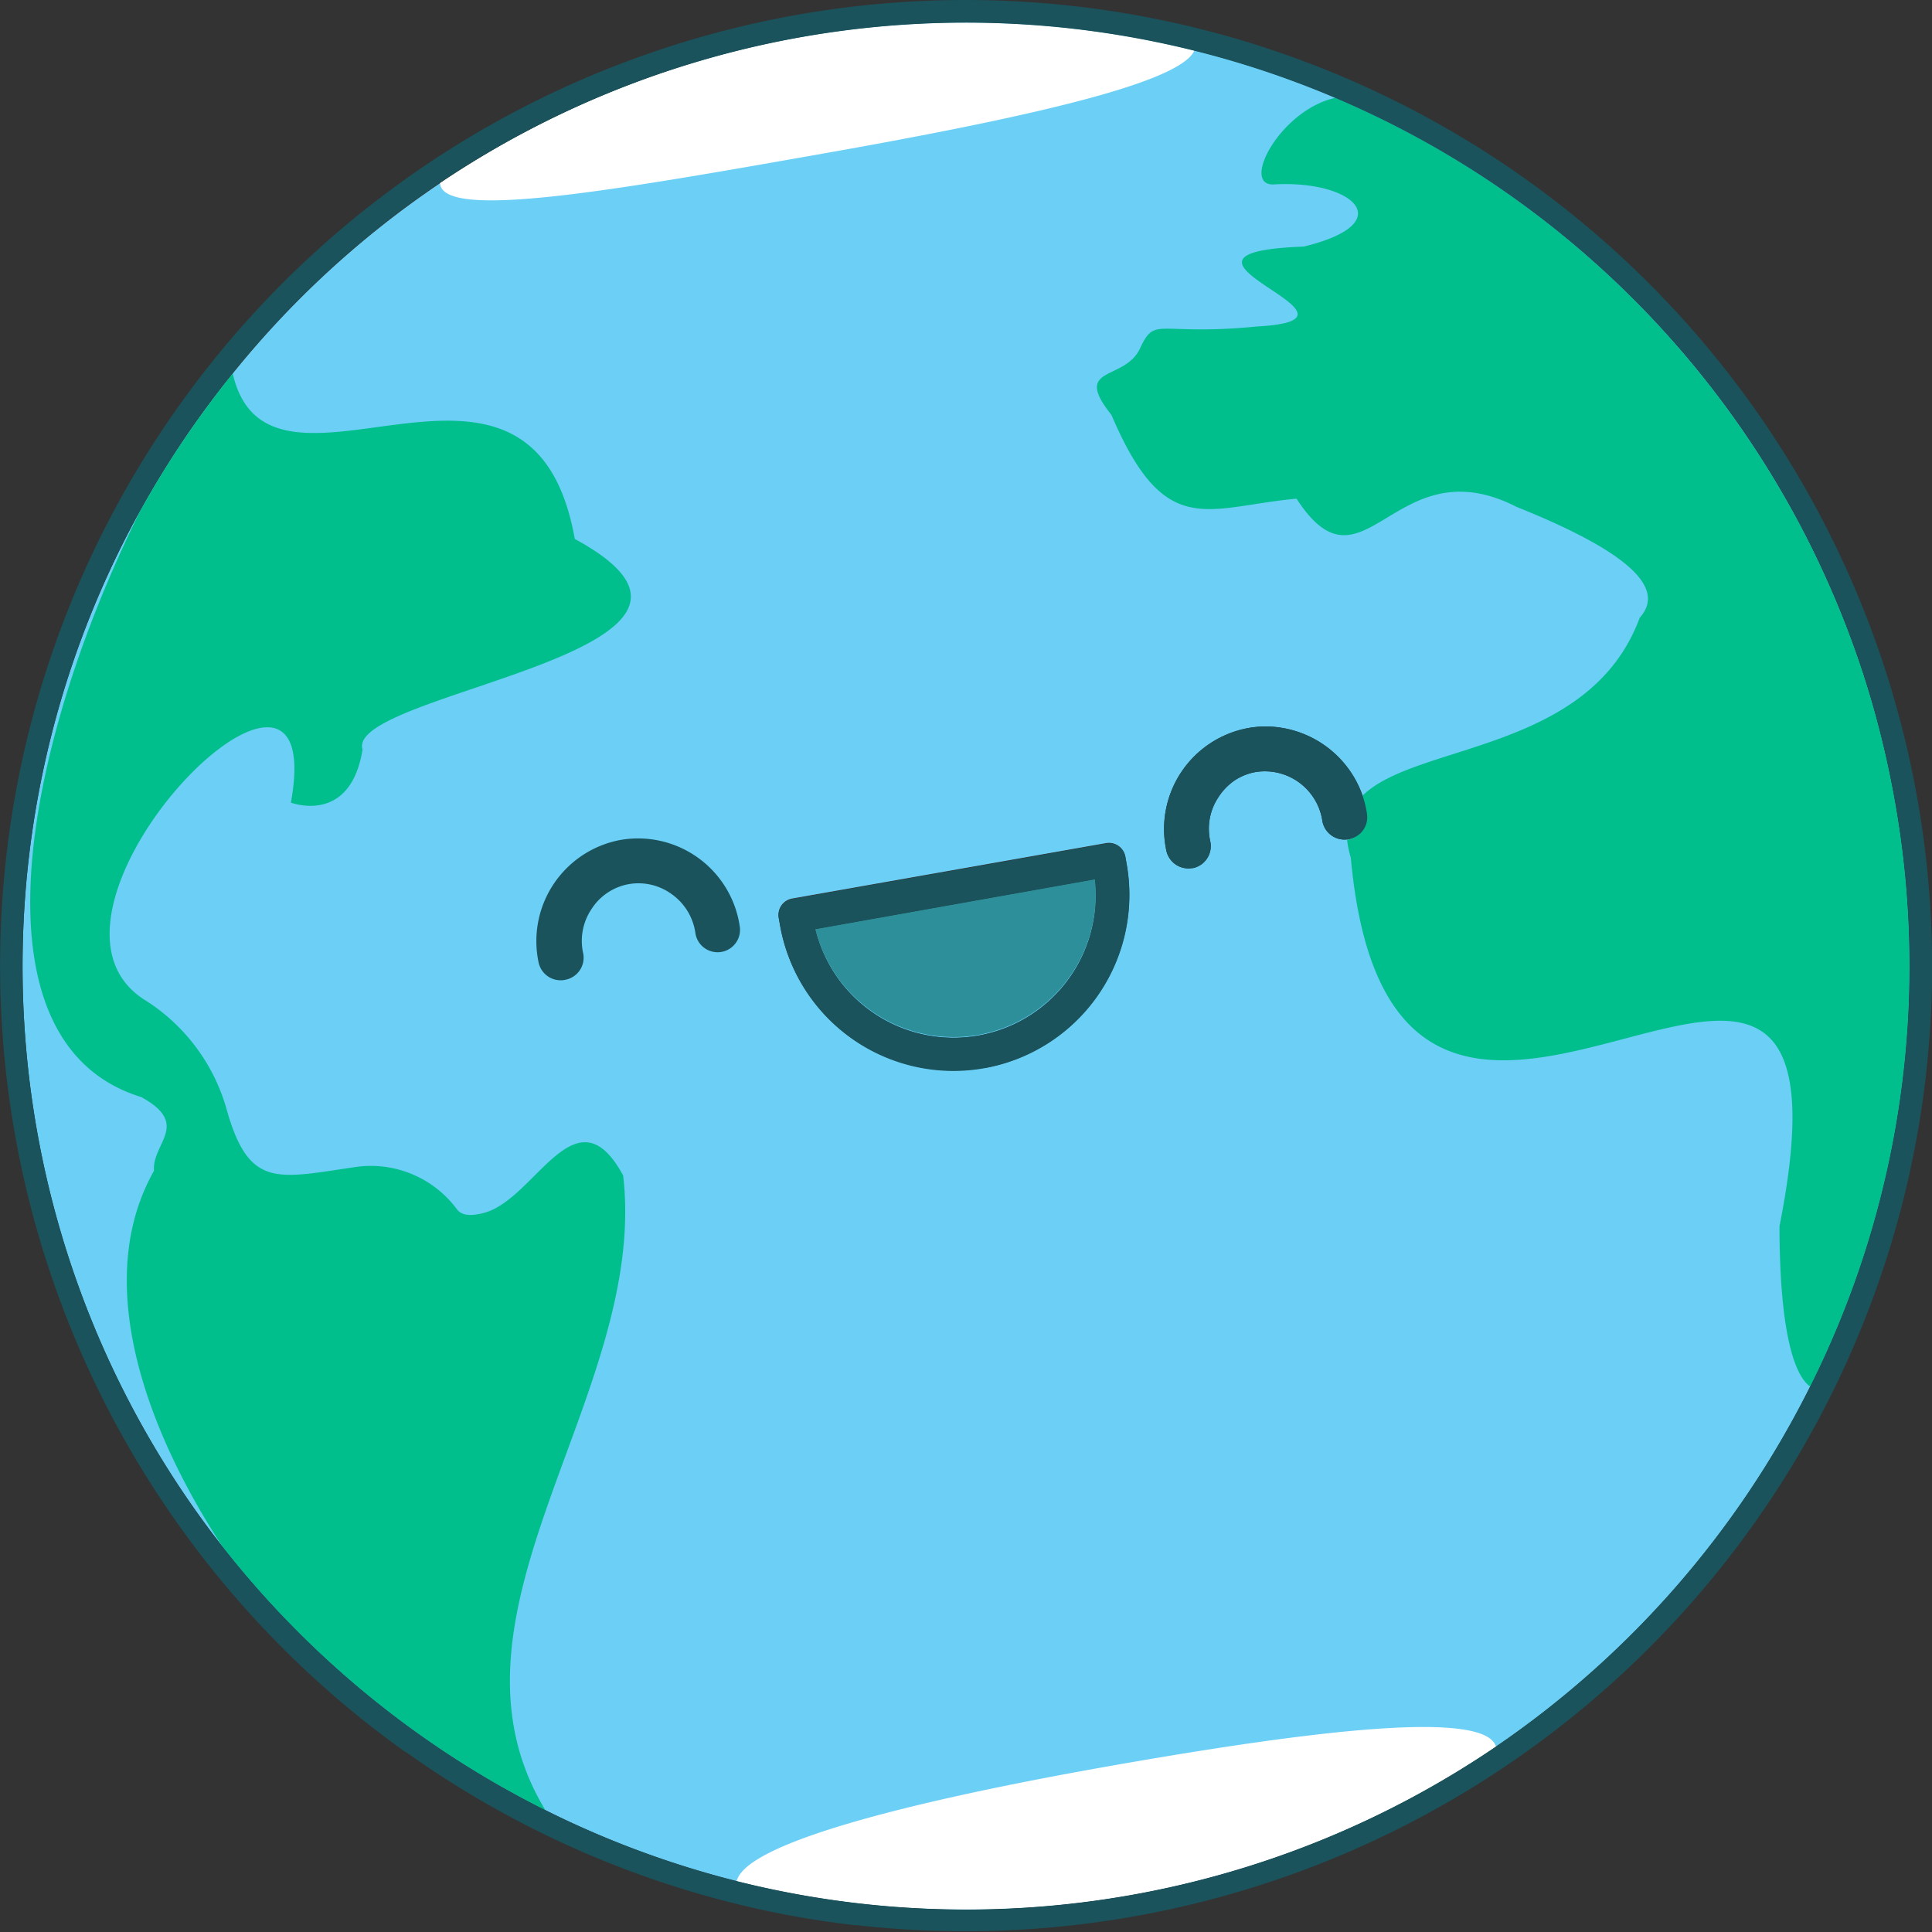 <svg id="_2" data-name="2" xmlns="http://www.w3.org/2000/svg" viewBox="0 0 232.46 232.47"><rect x="0" y="0" width="232.46" height="232.47" fill="#333333" stroke="none"/><defs><style>.cls-1{fill:#6ccff6;}.cls-2{fill:#00bf8d;}.cls-3{fill:#fff;}.cls-4{fill:#1a535c;}.cls-5{fill:#2c8f99;}</style></defs><g id="CUERPO"><path class="cls-1" d="M131.74,105.83a17.12,17.12,0,0,1-33.64,6Z"/><path class="cls-1" d="M228,96.48c-.58-3.26-1.28-6.45-2.12-9.59v0c-.13-.5-.26-1-.4-1.47-.35-1.27-.73-2.52-1.13-3.77-.17-.53-.34-1-.52-1.58,0,0,0-.1-.05-.16l-.29-.84A113.41,113.41,0,0,0,28,44.94,114.82,114.82,0,0,0,16.85,61.47a113.32,113.32,0,0,0,9.91,124.61,114.13,114.13,0,0,0,61.88,40.26A113.47,113.47,0,0,0,180,210.15a114.16,114.16,0,0,0,37.8-43.32A113,113,0,0,0,228,96.48Zm-109.61,32a21.19,21.19,0,0,1-24.54-17.16l-.15-.85a2,2,0,0,1,1.64-2.36l37.71-6.66a2,2,0,0,1,2.35,1.64l.15.86A21.2,21.2,0,0,1,118.41,128.51Zm46-30.54A2.68,2.68,0,0,1,162.1,101h0a2.7,2.7,0,0,1-3-2.28,7,7,0,0,0-8-5.83,6.66,6.66,0,0,0-2.53,1,7.1,7.1,0,0,0-1.95,2,6.85,6.85,0,0,0-1,5.34,2.71,2.71,0,0,1-2.07,3.22l-.11,0a2.71,2.71,0,0,1-3.1-2.09,12.35,12.35,0,0,1,9.85-14.76,11.83,11.83,0,0,1,2.14-.19,12.42,12.42,0,0,1,11.63,8.36A12,12,0,0,1,164.38,98Z"/><path class="cls-2" d="M65.62,217.8a114.35,114.35,0,0,1-38.86-31.72c-9.89-15.18-15.43-32.48-8.23-45.21C18.25,137.57,23,135.3,17,132c-20.88-6.4-14.44-41.66-.11-70.57A114.82,114.82,0,0,1,28,44.94c4.39,19.11,35.91-9.55,41.16,19.91,25,13.54-27.71,18.43-25.54,25.34C42.15,99.32,35,96.57,35,96.57,39.87,69.92.75,109.47,17.3,120.24a22.86,22.86,0,0,1,9.88,12.93c2.74,10,6.11,8.61,15.92,7.2A12.9,12.9,0,0,1,55,145.53c.5.63,1.43.89,3.28.39,6.18-1.66,11-15,16.7-4.48C78.05,167.82,51.25,194.09,65.62,217.8Z"/><path class="cls-2" d="M217.8,166.83c-2.14-1.52-3.68-7.51-3.69-19.29,11.72-59-46.27,14.15-51.58-44.35a12,12,0,0,1-.45-2.15h0A2.68,2.68,0,0,0,164.38,98a12,12,0,0,0-.52-2.18c6.33-6.46,27.4-5.17,33.43-21.49,3.61-4-2.95-8.58-14.81-13.34C167.71,53.44,164.14,72.55,156,60c-10.85,1-15.81,5.09-22.27-10.08-4.79-6,1.58-4,3.44-8s2-1.45,14.11-2.64c16.25-.9-15.32-8.84,5.58-9.61,11.74-2.84,5.91-8.09-3.74-7.47-3.78-.07,1-9,7.56-10.43A113.71,113.71,0,0,1,223.5,79.05l.29.84c0,.06,0,.11.05.16.18.53.35,1,.52,1.58.4,1.26.77,2.52,1.13,3.77.14.49.27,1,.4,1.47v0c.84,3.14,1.54,6.33,2.12,9.59A113,113,0,0,1,217.8,166.83Z"/><path class="cls-3" d="M180,210.15a113.47,113.47,0,0,1-91.36,16.19c1.07-4.54,20.54-9.54,44.61-13.8C158.17,208.14,178.64,205.71,180,210.15Z"/><path class="cls-3" d="M143.7,6.09c-1.76,4-21.09,8.22-44.74,12.4-25.27,4.47-45.29,7.94-46,3.69a.81.81,0,0,1,0-.16A113.42,113.42,0,0,1,143.7,6.09Z"/><path class="cls-4" d="M230.68,96A116.4,116.4,0,0,0,136.84,1.85l-.72-.13-.78-.13A116.18,116.18,0,0,0,48.83,210.84l.06,0a116.53,116.53,0,0,0,44.65,19.34h0l0,0c3,.6,6.12,1.09,9.23,1.45H103a116.42,116.42,0,0,0,126-87.24v0s0,0,0,0A115.47,115.47,0,0,0,230.68,96ZM217.8,166.83A114.16,114.16,0,0,1,180,210.15,113.26,113.26,0,0,1,65.62,217.8a114.35,114.35,0,0,1-38.86-31.72A113.32,113.32,0,0,1,16.85,61.47,114.29,114.29,0,0,1,52.91,22a113.59,113.59,0,0,1,170.59,57l.29.84c0,.06,0,.11.05.16.18.53.35,1,.52,1.58.4,1.25.78,2.5,1.13,3.77.14.49.27,1,.4,1.47v0c.84,3.14,1.54,6.33,2.12,9.59A113,113,0,0,1,217.8,166.83Z"/></g><g id="CARA"><path class="cls-5" d="M117.69,124.52A17.14,17.14,0,0,1,98.1,111.78l33.64-6A17.14,17.14,0,0,1,117.69,124.52Z"/><path class="cls-4" d="M135.57,104l-.15-.86a2,2,0,0,0-2.35-1.64l-37.71,6.66a2,2,0,0,0-1.64,2.36l.15.85a21.17,21.17,0,0,0,41.7-7.37Zm-37.47,7.8,33.64-6a17.12,17.12,0,0,1-33.64,6Z"/><path class="cls-4" d="M67.92,117.91a2.71,2.71,0,0,1-3.11-2.08,12.38,12.38,0,0,1,9.86-14.77h0A12.37,12.37,0,0,1,89,111.41a2.7,2.7,0,1,1-5.34.79,6.92,6.92,0,0,0-2.82-4.6,6.78,6.78,0,0,0-5.19-1.22h0a6.75,6.75,0,0,0-4.48,3,6.87,6.87,0,0,0-1,5.33A2.7,2.7,0,0,1,68,117.89Z"/><path class="cls-4" d="M162.1,101h0a2.7,2.7,0,0,1-3-2.28,7,7,0,0,0-8-5.83,6.66,6.66,0,0,0-2.53,1,7.1,7.1,0,0,0-1.95,2,6.85,6.85,0,0,0-1,5.34,2.71,2.71,0,0,1-2.07,3.22l-.11,0a2.71,2.71,0,0,1-3.1-2.09,12.35,12.35,0,0,1,9.85-14.76,11.83,11.83,0,0,1,2.14-.19,12.42,12.42,0,0,1,11.63,8.36,12,12,0,0,1,.52,2.18A2.68,2.68,0,0,1,162.1,101Z"/></g></svg>